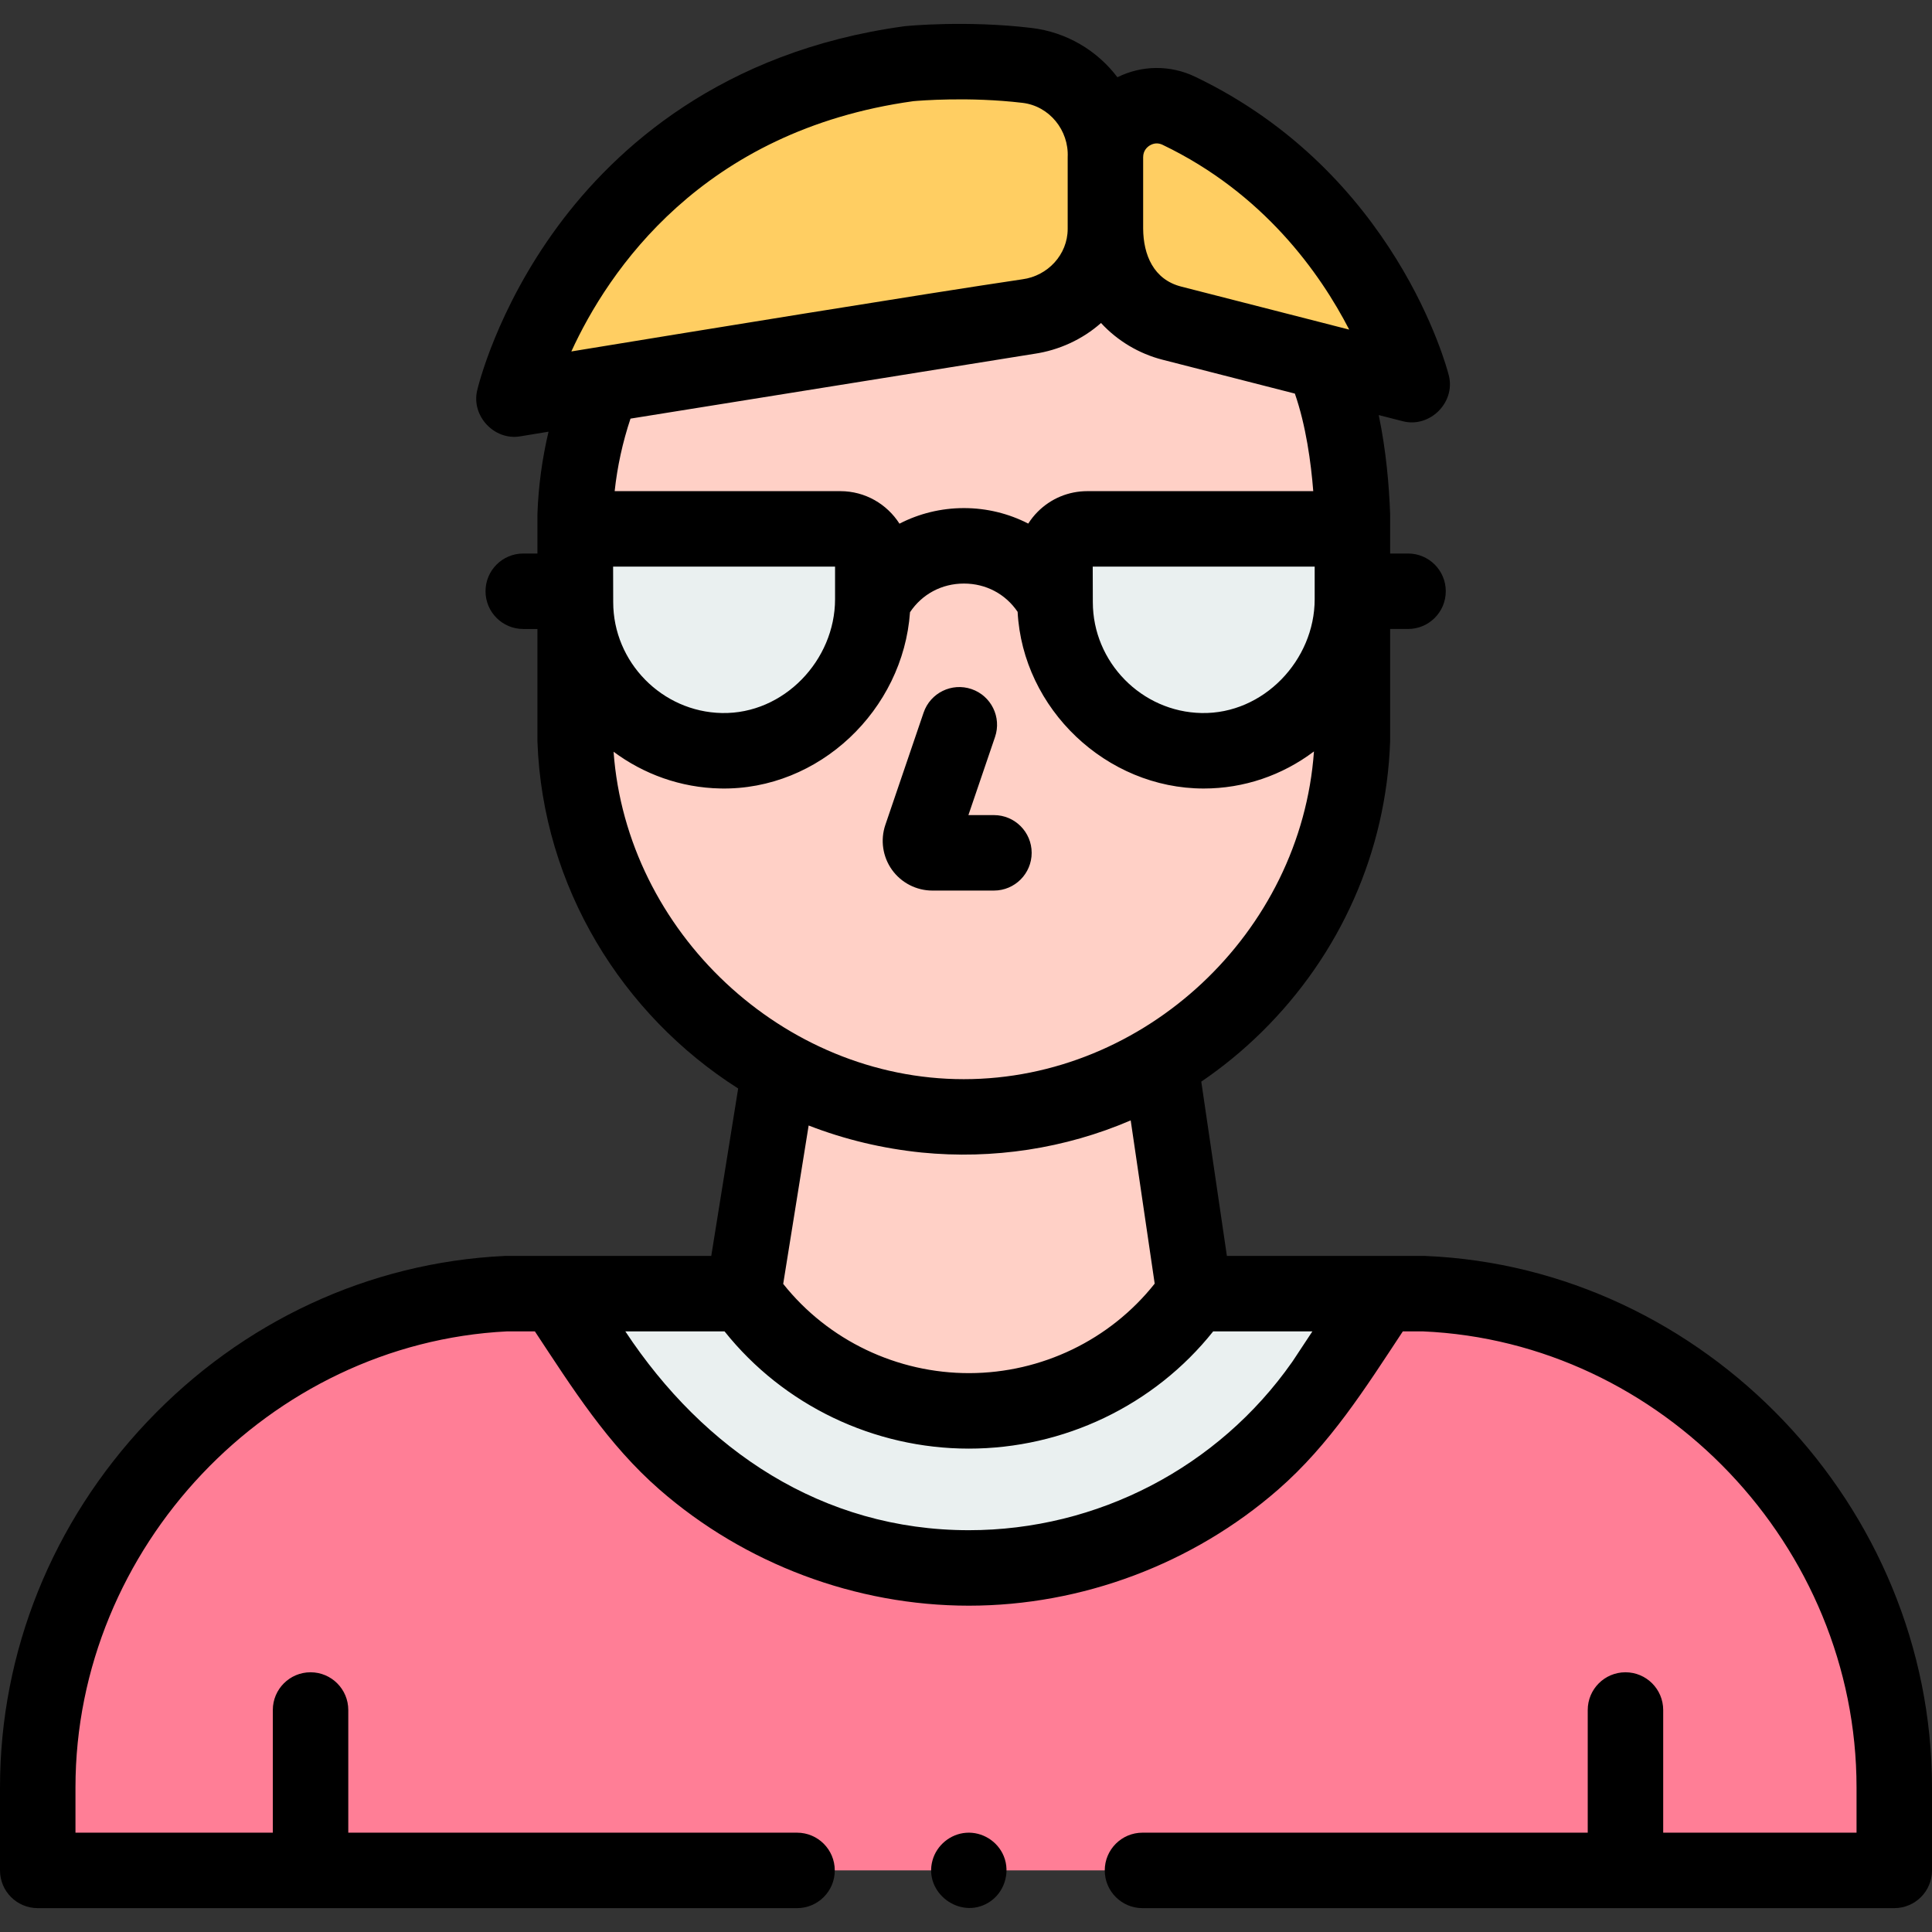 <svg id="Capa_1" enable-background="new 0 0 512.026 512.026" height="512" viewBox="0 0 512.026 512.026" width="512" xmlns="http://www.w3.org/2000/svg"><rect x="0" y="0" width="512.026" height="512.026" fill="#333333" stroke="none"/><g><g><path d="m502.026 495.7v-21.978c0-68.923-55.685-128.01-124.739-130.879h-60.772c-14.527 20.719-37.14 31.073-59.742 31.073-22.613 0-45.225-10.354-59.752-31.073h-62.885c-68.834 3.325-124.136 62.009-124.136 130.85v22.007z" fill="#ff7e96"/></g><g><path d="m366.402 342.843c-9.103 13.786-17.513 28.286-29.407 39.915-21.307 20.831-50.403 32.783-80.222 32.783-37.207 0-72.953-18.679-94.155-49.263l-15.484-23.435h49.887c14.527 20.719 37.14 31.073 59.752 31.073 22.602 0 45.215-10.354 59.742-31.073z" fill="#eaf0f0"/></g><g><path d="m316.517 342.846-.002.003c-29.059 41.425-90.43 41.425-119.489 0l-.002-.003 9.504-59.159c14.55 7.863 31.194 12.321 48.891 12.321 19.09 0 36.88-5.252 52.111-14.323z" fill="#ffd0c6"/></g><g><path d="m358.421 136.467v59.773c-1.946 54.279-46.807 99.775-103.001 99.775-54.914 0-101.023-44.955-102.99-99.785v-59.773c.427-12.05 2.976-23.664 7.305-34.455l112.938-18.128c11.613-1.561 20.292-11.488 20.292-23.216v2.3c0 10.698 7.243 20.042 17.618 22.686l40.001 10.24c5.693 12.715 7.431 29.397 7.837 40.583z" fill="#ffd0c6"/></g><g><path d="m231.31 158.799c0 22.092-18.079 40.592-40.167 40.169-21.404-.409-38.63-17.889-38.63-39.391 0-3.182-.015-7.217-.033-10.783-.023-4.76 3.829-8.627 8.589-8.627h61.651c4.744 0 8.589 3.846 8.589 8.589v10.043z" fill="#eaf0f0"/></g><g><path d="m358.421 158.799c0 22.092-18.079 40.592-40.167 40.169-21.405-.409-38.63-17.889-38.63-39.391 0-3.182-.015-7.217-.033-10.783-.023-4.76 3.829-8.627 8.589-8.627h61.651c4.744 0 8.589 3.846 8.589 8.589v10.043z" fill="#eaf0f0"/></g><g><path d="m272.669 83.877c-34.186 5.048-136.479 21.902-136.479 21.902s17.775-76.957 104.722-88.901c0 0 14.801-1.497 31.253.451 11.862 1.404 20.797 11.472 20.797 23.417v19.918c0 11.725-8.692 21.5-20.293 23.213z" fill="#ffce62"/></g><g><path d="m292.962 41.657v21.298c0 10.7 7.251 20.04 17.616 22.693l63.699 16.304s-12.374-48.894-61.869-72.604c-9.013-4.318-19.446 2.315-19.446 12.309z" fill="#ffce62"/></g><g><path d="m377.702 332.852c-.138-.006-.276-.009-.415-.009h-52.132l-6.787-46.184c5.622-3.823 10.948-8.174 15.903-13.043 20.976-20.608 33.101-47.96 34.143-77.017.004-.12.006-.239.006-.358v-29.549h4.746c5.523 0 10-4.477 10-10s-4.477-10-10-10h-4.746v-10.224c0-.121-.002-.242-.006-.362-.269-7.406-1.06-16.742-3.02-26.105l6.404 1.639c7.116 1.825 13.991-4.962 12.174-12.141-.552-2.182-14.134-53.728-67.244-79.169-6.595-3.159-14.124-3.066-20.587.141-5.347-7.053-13.432-11.963-22.8-13.072-17.343-2.052-32.787-.535-33.436-.47-.119.012-.237.026-.354.042-48.367 6.644-76.535 32.432-91.649 52.896-16.356 22.146-21.255 42.794-21.456 43.662-1.549 6.71 4.527 13.239 11.369 12.118.164-.027 2.921-.481 7.557-1.242-1.676 7.11-2.677 14.361-2.937 21.7-.004.118-.006.236-.006.354v10.234h-3.756c-5.523 0-10 4.477-10 10s4.477 10 10 10h3.756v29.539c0 .12.002.239.006.358 1.38 38.473 22.49 72.369 53.195 91.885l-7.128 44.369h-54.367c-.161 0-.322.004-.482.012-35.837 1.731-69.455 17.347-94.66 43.97-25.145 26.559-38.993 60.961-38.993 96.867v22.007c0 5.523 4.477 10 10 10h201.233c5.523 0 10-4.477 10-10s-4.477-10-10-10h-118.931v-32.509c0-5.523-4.477-10-10-10s-10 4.477-10 10v32.509h-52.302v-12.007c0-63.513 51.288-117.676 114.382-120.85h7.372c9.947 15.054 19.293 29.938 33.067 41.955 22.555 19.677 52.017 30.743 81.951 30.743 29.937 0 59.398-11.077 81.954-30.757 13.777-12.021 23.112-26.882 33.055-41.941h5.293c63.406 2.743 114.951 56.927 114.951 120.879v11.978h-51.241v-32.509c0-5.523-4.477-10-10-10s-10 4.477-10 10v32.509h-118c-5.523 0-10 4.477-10 10s4.477 10 10 10h199.241c5.523 0 10-4.477 10-10v-21.978c.001-74.598-60.256-137.793-134.323-140.87zm-88.078-173.42c0-2.753-.012-6.115-.026-9.264h58.823v8.631c0 16.175-13.583 30.497-29.976 30.171-15.892-.304-28.821-13.489-28.821-29.393 0-.038 0-.079 0-.117 0-.009 0-.019 0-.028zm15.046-120.857c1.121-.68 2.261-.75 3.418-.209 26.805 12.841 41.791 34.072 49.485 48.988l-4.431-1.134c-.026-.007-.051-.018-.078-.025l-40.012-10.242c-7.336-1.869-10.042-8.41-10.091-15.372v-18.924c.001-1.746 1.071-2.68 1.709-3.082zm-62.604-11.763c1.573-.142 14.706-1.236 28.923.446 7.153.847 12.311 7.3 11.972 14.398v19.005c0 6.821-5.294 12.46-11.976 13.355-25.594 3.784-89.079 14.133-119.566 19.127 9.738-21.241 34.553-58.543 90.647-66.331zm32.064 66.958c6.508-.961 12.736-3.798 17.664-8.169 4.35 4.73 10.08 8.142 16.304 9.735l35.071 8.976c2.945 8.483 4.276 18.271 4.873 25.856h-59.862c-4.984 0-9.665 1.945-13.179 5.477-.954.959-1.78 2.009-2.492 3.122-5.17-2.656-10.985-4.11-17.043-4.11-6.073 0-11.904 1.46-17.084 4.129-3.305-5.172-9.083-8.618-15.663-8.618h-59.82c.706-6.531 2.11-12.961 4.198-19.22l106.953-17.167c.026-.003.054-.008.08-.011zm-111.643 56.398h58.823v8.631c0 16.176-13.583 30.497-29.976 30.171-15.892-.304-28.821-13.489-28.821-29.393 0-.857-.026-9.409-.026-9.409zm.125 49.06c7.975 5.93 17.763 9.536 28.34 9.738 26.156.526 48.402-20.857 50.221-46.712 3.194-4.787 8.405-7.598 14.294-7.598 5.847 0 11.027 2.77 14.227 7.496 1.352 25.741 23.529 46.823 49.312 46.823 10.613 0 20.758-3.446 29.224-9.828-3.41 48.003-44.779 86.86-92.811 86.86-47.9 0-89.351-39.107-92.807-86.779zm81.657 106.221c18.813 1.866 38.019-1.043 55.393-8.521l6.358 43.266c-11.848 14.954-30.002 23.665-49.063 23.719-19.151.057-37.464-8.647-49.39-23.653l6.743-41.976c9.603 3.74 19.711 6.123 29.959 7.165zm98.379 55.22-.239.344c-19.563 27.882-51.577 44.528-85.636 44.528-38.826 0-70.239-21.207-91.046-52.698h26.291c15.658 19.648 39.642 31.075 64.753 31.075 25.042 0 49.057-11.352 64.755-31.075h26.291z"/><path d="m247.104 236.021h16.313c5.523 0 10-4.477 10-10s-4.477-10-10-10h-6.766l7.057-20.71c1.782-5.228-1.012-10.91-6.24-12.691-5.229-1.778-10.91 1.013-12.691 6.24l-10.136 29.747c-1.367 4.012-.711 8.464 1.756 11.91 2.467 3.447 6.47 5.504 10.707 5.504z"/><path d="m266.003 491.874c-1.64-3.938-5.709-6.463-9.971-6.145-4.162.311-7.775 3.282-8.894 7.301-2.382 8.549 7.202 15.76 14.773 11.244 4.196-2.502 5.969-7.895 4.092-12.4z"/></g></g></svg>